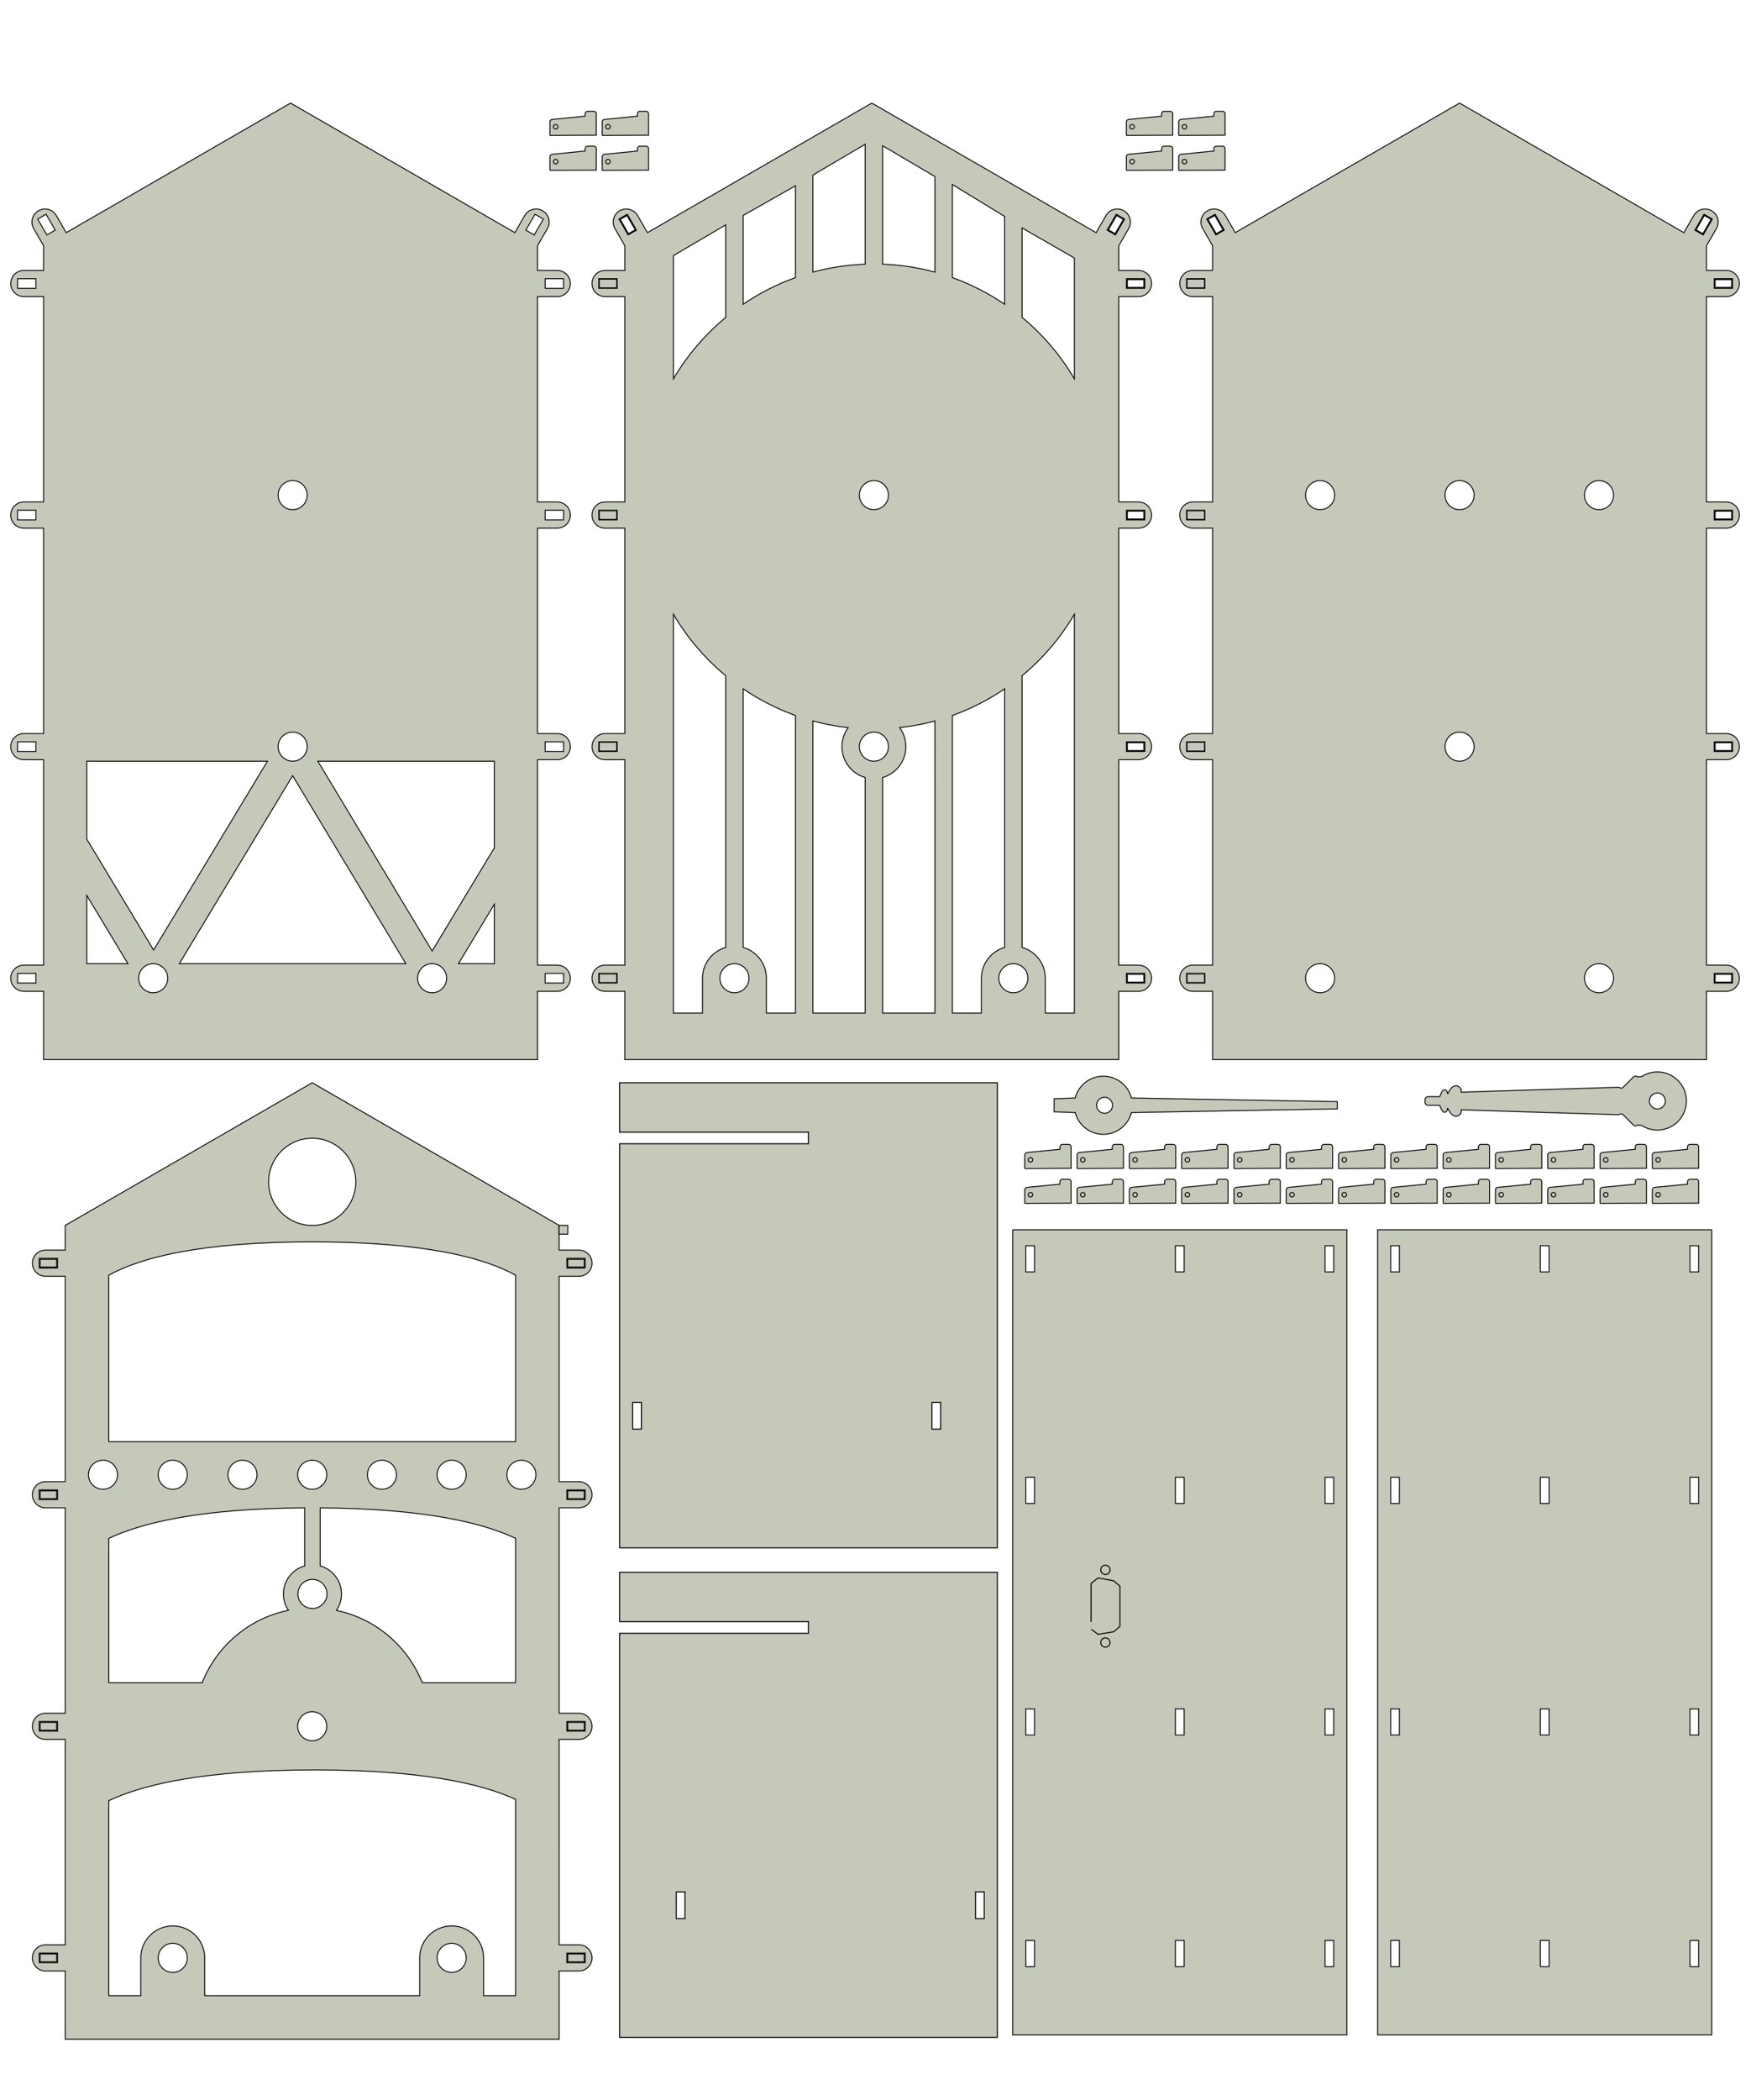 <?xml version="1.0" encoding="utf-8"?>
<!-- Generator: Adobe Illustrator 15.1.0, SVG Export Plug-In . SVG Version: 6.00 Build 0)  -->
<!DOCTYPE svg PUBLIC "-//W3C//DTD SVG 1.1//EN" "http://www.w3.org/Graphics/SVG/1.1/DTD/svg11.dtd">
<svg version="1.1" id="Layer_1" xmlns="http://www.w3.org/2000/svg" xmlns:xlink="http://www.w3.org/1999/xlink" x="0px" y="0px"
	 width="1708.317px" height="2048px" viewBox="-1105.755 -693.248 1708.317 2048"
	 enable-background="new -1105.755 -693.248 1708.317 2048" xml:space="preserve">
<g display="none">
	<polyline display="inline" fill="none" points="3666.403,2050.386 3663.301,2049.356 3660.202,2047.284 3656.049,2045.206 
		3652.948,2044.187 3652.948,2042.104 3652.948,2040.03 3656.049,2037.979 3659.149,2035.878 3662.274,2033.825 3665.381,2032.774 
		3668.479,2029.673 3668.479,2026.548 3665.381,2024.493 3661.227,2023.446 3658.122,2022.419 3654.997,2020.341 3650.87,2019.319 
		3650.87,2017.216 3650.87,2015.165 3653.969,2013.087 3657.075,2011.013 3659.149,2008.937 3662.274,2006.86 3665.381,2003.759 
		3664.327,2000.653 3661.227,1999.632 3657.075,1998.581 3653.969,1997.528 3649.817,1996.501 3646.715,1995.479 3645.688,1993.376 
		3645.688,1991.327 3647.743,1989.249 3650.87,1986.146 3652.948,1984.069 3656.049,1980.968 3658.122,1978.868 3657.075,1974.741 	
		"/>
	<polyline display="inline" fill="none" points="3657.075,1974.741 3653.969,1973.688 3649.817,1973.688 3645.688,1972.663 
		3642.563,1972.663 3639.461,1972.663 3638.411,1970.589 3637.383,1968.511 3639.461,1965.409 3641.538,1963.335 3644.641,1960.229 
		3646.715,1957.128 3648.795,1954.003 3646.715,1950.901 3643.616,1949.849 3639.461,1949.849 3636.362,1949.849 3632.208,1949.849 
		3629.106,1949.849 3628.057,1947.798 3627.03,1946.774 3629.106,1943.646 3630.129,1940.521 3632.208,1937.442 3634.284,1934.317 
		3636.362,1931.212 3634.284,1927.063 3630.129,1928.11 3627.03,1928.11 3622.877,1928.11 3619.776,1929.138 3615.624,1929.138 
		3614.571,1927.063 3613.545,1926.011 3614.571,1922.937 3616.649,1919.806 3617.698,1915.651 3619.776,1912.552 3620.803,1909.45 
		3618.723,1906.325 3614.571,1906.325 3611.471,1907.372 3607.317,1908.423 3604.217,1909.45 3601.112,1910.476 3599.038,1908.423 
		3597.987,1907.372 3599.038,1903.22 3600.063,1900.118 3601.112,1896.991 3602.139,1892.864 3603.19,1889.765 3600.063,1886.638 
		3596.963,1887.659 3593.858,1888.712 3589.706,1890.786 3586.604,1891.813 3583.479,1892.864 3581.399,1891.813 3579.325,1889.765 
		3580.377,1886.638 3581.399,1883.532 3582.452,1879.38 3582.452,1876.278 3583.479,1872.126 3580.377,1870.077 3577.272,1871.099 
		3573.12,1873.153 3569.995,1874.206 3566.893,1876.278 3563.792,1878.354 3561.713,1876.278 3560.688,1875.253 3560.688,1872.126 
		3560.688,1867.974 3561.713,1864.872 3561.713,1860.745 3561.713,1857.618 3558.614,1855.567 3555.487,1857.618 3552.385,1858.642 
		3549.282,1860.745 3546.155,1862.794 3543.055,1864.872 3540.975,1863.847 3538.901,1862.794 3538.901,1859.692 3538.901,1856.593 
		3538.901,1852.438 3538.901,1848.286 3537.875,1845.187 3534.772,1843.104 3531.647,1845.187 3528.542,1848.286 3526.467,1850.364 
		3523.368,1852.438 3520.237,1855.567 3518.188,1854.513 3516.114,1853.466 3516.114,1850.364 3516.114,1846.237 3515.061,1843.104 
		3514.034,1838.954 3514.034,1835.854 3509.881,1834.802 3506.782,1836.907 3504.704,1840.007 3501.602,1842.085 3499.528,1845.187 
		3497.45,1848.286 3495.375,1847.261 3493.297,1847.261 3492.27,1843.104 3491.223,1840.007 3490.196,1835.854 3489.143,1832.753 
		3488.118,1829.628 3483.965,1828.601 3481.891,1831.729 3479.813,1833.78 3477.739,1836.907 	"/>
	<polyline display="inline" fill="none" points="3477.739,1836.907 3475.688,1840.007 3473.61,1843.104 3471.536,1843.104 
		3468.405,1843.104 3467.383,1838.954 3466.356,1835.854 3465.305,1832.753 3463.229,1829.628 3462.204,1825.499 3458.051,1825.499 
		3455.971,1828.601 3453.897,1831.729 3451.819,1834.802 3450.797,1837.933 3448.719,1841.062 3446.645,1841.062 3444.565,1841.062 
		3442.491,1837.933 3441.465,1834.802 3439.387,1831.729 3437.313,1828.601 3435.233,1825.499 3431.112,1825.499 3430.059,1829.628 
		3427.981,1832.753 3426.958,1835.854 3425.932,1838.954 3424.879,1843.104 3421.78,1843.104 3419.7,1843.104 3417.625,1840.007 
		3415.547,1836.907 3413.473,1833.78 3411.42,1831.729 3409.321,1828.601 3405.168,1829.628 3404.141,1832.753 3403.114,1835.854 
		3402.092,1840.007 3401.04,1843.104 3399.989,1847.261 3397.938,1847.261 3395.836,1848.286 3393.788,1845.187 3391.708,1842.085 
		3388.608,1840.007 3386.534,1836.907 3383.428,1834.802 3379.274,1835.854 3379.274,1838.954 3378.252,1843.104 3377.202,1846.237 
		3377.202,1850.364 3377.202,1853.466 3375.124,1854.513 3373.049,1855.567 3369.948,1852.438 3366.817,1850.364 3364.768,1848.286 
		3361.643,1845.187 3358.538,1843.104 3355.436,1845.187 3354.383,1848.286 3354.383,1852.438 3354.383,1856.593 3354.383,1859.692 
		3354.383,1862.794 3352.309,1863.847 3350.26,1864.872 3347.129,1862.794 3344.03,1860.745 3340.928,1858.642 3337.803,1857.618 
		3334.698,1855.567 3331.598,1857.618 3331.598,1860.745 3331.598,1864.872 3332.624,1867.974 3332.624,1872.126 3332.624,1875.253 
		3331.598,1876.278 3329.497,1878.354 3326.418,1876.278 3323.292,1874.206 3320.165,1873.153 3316.038,1871.099 3312.936,1870.077 
		3309.807,1872.126 3310.834,1876.278 3310.834,1879.38 3311.885,1883.532 3312.936,1886.638 3313.959,1889.765 3311.885,1891.813 
		3309.807,1892.864 3306.706,1891.813 3303.604,1890.786 3299.452,1888.712 3296.327,1887.659 3293.225,1886.638 3290.12,1889.765 
		3291.145,1892.864 3292.198,1896.991 3293.225,1900.118 3294.272,1903.22 3295.299,1907.372 3294.272,1908.423 3292.198,1910.476 
		3289.098,1909.45 3285.967,1908.423 3281.813,1907.372 3278.713,1906.325 3274.586,1906.325 3272.487,1909.45 3273.536,1912.552 
		3275.614,1915.651 3276.639,1919.806 3278.713,1922.937 3279.766,1926.011 3278.713,1928.11 	"/>
	<polyline display="inline" fill="none" points="3278.713,1928.11 3277.663,1929.138 3273.536,1929.138 3270.434,1928.11 
		3266.282,1928.11 3263.155,1928.11 3259.028,1927.063 3256.954,1931.212 3259.028,1934.317 3261.104,1937.442 3263.155,1940.521 
		3264.208,1943.646 3266.282,1946.774 3265.258,1948.823 3264.208,1949.849 3261.104,1949.849 3256.954,1949.849 3253.823,1949.849 
		3249.696,1949.849 3246.594,1950.901 3244.495,1954.003 3246.594,1957.128 3248.647,1960.229 3251.772,1963.335 3253.823,1965.409 
		3255.926,1968.511 3254.874,1970.589 3253.823,1972.663 3250.723,1972.663 3247.622,1972.663 3243.469,1973.688 3239.315,1973.688 
		3236.215,1974.741 3235.163,1978.868 3237.262,1980.968 3240.368,1984.069 3242.44,1986.146 3245.543,1989.249 3247.622,1991.327 
		3247.622,1993.376 3246.594,1995.479 3243.469,1996.501 3239.315,1997.528 3236.215,1998.581 3232.086,1999.632 3228.956,2000.653 
		3227.934,2003.759 3231.036,2006.86 3234.135,2008.937 3236.215,2011.013 3239.315,2013.087 3242.44,2015.165 3242.44,2017.216 
		3242.44,2019.319 3238.29,2020.341 3235.163,2022.419 3232.086,2023.446 3227.934,2024.493 3224.803,2026.548 3224.803,2029.673 
		3227.934,2032.774 3231.036,2033.825 3234.135,2035.878 3237.262,2037.979 3240.368,2040.03 3240.368,2042.104 3240.368,2044.187 
		3237.262,2045.206 3233.108,2047.284 3229.983,2049.356 3226.881,2050.386 3223.782,2052.487 3223.782,2056.612 3226.881,2058.69 
		3231.036,2059.718 3234.135,2061.792 3237.262,2062.845 3240.368,2063.872 3240.368,2065.944 3241.415,2069.046 3238.29,2070.073 
		3235.163,2072.177 3232.086,2074.228 3228.956,2076.304 3225.831,2079.405 3226.881,2082.532 3229.983,2084.579 3233.108,2085.632 
		3237.262,2086.687 3240.368,2087.71 3243.469,2088.729 3244.495,2090.837 3244.495,2092.886 3242.44,2094.964 3239.315,2097.038 
		3236.215,2100.146 3234.135,2102.218 3231.036,2105.343 3232.086,2108.423 3236.215,2109.472 3239.315,2110.521 3243.469,2110.521 
		3246.594,2111.55 3249.696,2111.55 3250.723,2114.649 3251.772,2116.729 3248.647,2118.804 3246.594,2120.882 3244.495,2123.981 
		3241.415,2127.083 3239.315,2130.21 3240.368,2133.312 3244.495,2134.362 3248.647,2134.362 3251.772,2134.362 3255.926,2134.362 
		3259.028,2134.362 3260.053,2136.415 3261.104,2138.489 3259.028,2141.591 3256.954,2144.72 	"/>
	<polyline display="inline" fill="none" points="3256.954,2144.72 3254.874,2147.821 3252.801,2150.923 3250.723,2154.048 
		3252.801,2157.153 3255.926,2157.153 3260.053,2157.153 3263.155,2157.153 3267.307,2157.153 3270.434,2156.104 3271.461,2158.2 
		3273.536,2160.255 3271.461,2163.38 3269.381,2166.479 3267.307,2169.583 3266.282,2172.714 3264.208,2176.841 3266.282,2178.915 
		3270.434,2178.915 3274.586,2178.915 3277.663,2177.888 3280.792,2176.841 3284.944,2176.841 3285.967,2177.888 3288.045,2179.94 
		3285.967,2183.065 3284.944,2186.169 3282.866,2190.296 3281.813,2193.425 3280.792,2196.552 3283.918,2199.628 3286.993,2198.603 
		3291.145,2197.579 3294.272,2196.552 3297.377,2195.499 3301.532,2194.448 3302.553,2196.552 3304.631,2197.579 3303.604,2200.679 
		3302.553,2204.833 3301.532,2207.935 3300.479,2212.085 3299.452,2215.188 3302.553,2218.288 3305.655,2216.237 3309.807,2215.188 
		3312.936,2214.136 3316.038,2212.085 3319.139,2211.062 3321.217,2212.085 3323.292,2213.112 3322.264,2217.265 3321.217,2220.366 
		3321.217,2224.521 3321.217,2227.62 3320.165,2231.771 3323.292,2233.853 3327.444,2231.771 3330.545,2230.745 3333.649,2228.646 
		3336.774,2226.593 3339.875,2224.521 3341.956,2225.571 3344.03,2226.593 3342.977,2230.745 3342.977,2233.853 3342.977,2237.976 
		3342.977,2241.104 3342.977,2245.259 3346.108,2247.306 3350.26,2245.259 3352.309,2243.153 3355.436,2241.104 3358.538,2237.976 
		3361.643,2235.925 3363.717,2236.952 3365.795,2237.976 3365.795,2241.104 3365.795,2245.259 3365.795,2248.356 3366.817,2252.485 
		3366.817,2255.61 3370.969,2257.688 3374.1,2254.585 3376.149,2252.485 3379.274,2250.431 3381.329,2247.306 3384.456,2245.259 
		3386.534,2245.259 3388.608,2246.28 3388.608,2249.409 3389.633,2253.538 3390.657,2256.638 3391.708,2260.79 3392.76,2263.917 
		3395.836,2264.944 3398.961,2261.815 3401.04,2259.765 3403.114,2256.638 3406.219,2253.538 3408.293,2250.431 3410.372,2251.458 
		3412.446,2251.458 3413.473,2254.585 3414.5,2258.712 3415.547,2261.815 3416.6,2265.97 3418.653,2269.097 3421.78,2269.097 
		3424.879,2265.97 3426.958,2262.864 3429.032,2259.765 3430.059,2256.638 3432.133,2253.538 3434.211,2254.585 3436.286,2254.585 
		3438.366,2257.688 3439.387,2260.79 3441.465,2263.917 3442.491,2266.993 3444.565,2271.146 	"/>
	<polyline display="inline" fill="none" points="3444.565,2271.146 3448.719,2271.146 3450.797,2266.993 3451.819,2263.917 
		3453.897,2260.79 3454.95,2257.688 3457.022,2254.585 3459.102,2254.585 3461.151,2253.538 3463.229,2256.638 3464.278,2259.765 
		3466.356,2262.864 3468.405,2265.97 3471.536,2269.097 3474.637,2269.097 3476.711,2265.97 3477.739,2261.815 3478.79,2258.712 
		3479.813,2254.585 3480.864,2251.458 3482.942,2251.458 3484.993,2250.431 3487.071,2253.538 3490.196,2256.638 3492.27,2259.765 
		3494.323,2261.815 3497.45,2264.944 3500.549,2263.917 3501.602,2260.79 3502.627,2256.638 3503.655,2253.538 3504.704,2249.409 
		3504.704,2246.28 3506.782,2245.259 3508.854,2245.259 3511.961,2247.306 3514.034,2250.431 3517.135,2252.485 3519.213,2254.585 
		3522.315,2257.688 3526.467,2255.61 3526.467,2252.485 3527.495,2248.356 3527.495,2245.259 3527.495,2241.104 3527.495,2237.976 
		3529.569,2236.952 3531.647,2235.925 3534.772,2237.976 3537.875,2241.104 3540.975,2243.153 3543.055,2245.259 3547.206,2247.306 
		3550.307,2245.259 3550.307,2241.104 3550.307,2237.976 3550.307,2233.853 3550.307,2230.745 3549.282,2226.593 3551.358,2225.571 
		3553.407,2224.521 3556.54,2226.593 3559.639,2228.646 3562.741,2230.745 3565.866,2231.771 3569.995,2233.853 3573.12,2231.771 
		3572.073,2227.62 3572.073,2224.521 3572.073,2220.366 3571.045,2217.265 3569.995,2213.112 3572.073,2212.085 3574.145,2211.062 
		3577.272,2212.085 3580.377,2214.136 3583.479,2215.188 3587.631,2216.237 3590.731,2218.288 3593.858,2215.188 3592.811,2212.085 
		3591.784,2207.935 3590.731,2204.833 3589.706,2200.679 3588.659,2197.579 3590.731,2196.552 3591.784,2194.448 3595.913,2195.499 
		3599.038,2196.552 3602.139,2197.579 3606.292,2198.603 3609.393,2199.628 3612.497,2196.552 3611.471,2193.425 3610.444,2190.296 
		3608.37,2186.169 3607.317,2183.065 3605.239,2179.94 3607.317,2177.888 3608.37,2176.841 3612.497,2176.841 3615.624,2177.888 
		3618.723,2178.915 3622.877,2178.915 3627.03,2178.915 3629.106,2176.841 3627.03,2172.714 3625.977,2169.583 3623.903,2166.479 
		3621.825,2163.38 3619.776,2160.255 3621.825,2158.2 3622.877,2156.104 3625.977,2157.153 3630.129,2157.153 3633.237,2157.153 
		3637.383,2157.153 3640.489,2157.153 3642.563,2154.048 3640.489,2150.923 3638.411,2147.821 	"/>
	<polyline display="inline" fill="none" points="3638.411,2147.821 3636.362,2144.72 3634.284,2141.591 3632.208,2138.489 
		3633.237,2136.415 3634.284,2134.362 3637.383,2134.362 3641.538,2134.362 3644.641,2134.362 3648.795,2134.362 3652.948,2133.312 
		3653.969,2130.21 3651.895,2127.083 3648.795,2123.981 3646.715,2120.882 3644.641,2118.804 3641.538,2116.729 3642.563,2113.624 
		3643.616,2111.55 3646.715,2111.55 3649.817,2110.521 3653.969,2110.521 3657.075,2109.472 3661.227,2108.423 3662.274,2105.343 
		3659.149,2102.218 3657.075,2100.146 3653.969,2097.038 3650.87,2094.964 3648.795,2092.886 3648.795,2090.837 3649.817,2088.729 
		3652.948,2087.71 3656.049,2086.687 3660.202,2085.632 3663.301,2084.579 3666.403,2082.532 3667.456,2079.405 3664.327,2076.304 
		3661.227,2074.228 3658.122,2072.177 3654.997,2070.073 3651.895,2069.046 3652.948,2065.944 3652.948,2063.872 3656.049,2062.845 
		3659.149,2061.792 3662.274,2059.718 3666.403,2058.69 3669.534,2056.612 3669.534,2052.487 3666.403,2050.386 	"/>
	<polygon display="inline" fill="none" points="3460.125,2052.487 3458.051,2056.612 3454.95,2059.718 3450.797,2061.792 
		3446.645,2061.792 3442.491,2061.792 3438.366,2059.718 3435.233,2056.612 3433.159,2052.487 3432.133,2048.333 3433.159,2043.159 
		3435.233,2040.03 3438.366,2036.927 3442.491,2034.854 3446.645,2033.825 3450.797,2034.854 3454.95,2036.927 3458.051,2040.03 
		3460.125,2044.187 3461.151,2048.333 	"/>
	<polyline display="inline" fill="none" points="3573.12,2379.987 3569.995,2378.964 3566.893,2376.862 3562.741,2375.835 
		3559.639,2374.813 3559.639,2371.685 3559.639,2369.634 3562.741,2368.581 3564.813,2366.507 3567.944,2364.429 3571.045,2361.327 
		3574.145,2359.249 3573.12,2355.126 3568.967,2354.073 3565.866,2353.021 3562.741,2351.995 3558.614,2351.995 3555.487,2350.972 
		3554.459,2348.896 3553.407,2346.819 3556.54,2344.741 3558.614,2341.644 3561.713,2339.563 3563.792,2336.462 3565.866,2333.335 
		3564.813,2330.235 3560.688,2329.185 3556.54,2329.185 3553.407,2329.185 3549.282,2329.185 3546.155,2329.185 3545.127,2327.13 
		3544.104,2325.056 3546.155,2322.979 3547.206,2319.853 3549.282,2316.772 3551.358,2312.622 3552.385,2309.497 3550.307,2306.396 
		3546.155,2306.396 3543.055,2307.44 3538.901,2308.47 3535.801,2308.47 3532.696,2310.548 3530.622,2308.47 3529.569,2306.396 
		3530.622,2303.29 3531.647,2300.163 3532.696,2296.011 3533.721,2292.938 	"/>
	<polyline display="inline" fill="none" points="3533.721,2292.938 3534.772,2288.782 3531.647,2286.704 3528.542,2287.757 
		3524.389,2288.782 3521.288,2290.831 3518.188,2291.884 3515.061,2293.962 3512.983,2291.884 3510.909,2290.831 3511.961,2287.757 
		3512.983,2283.604 3512.983,2280.479 3512.983,2276.325 3512.983,2273.226 3509.881,2271.146 3506.782,2273.226 3503.655,2275.298 
		3500.549,2277.378 3497.45,2279.452 3495.375,2281.503 3492.27,2280.479 3490.196,2279.452 3490.196,2276.325 3490.196,2272.198 
		3490.196,2269.097 3489.143,2264.944 3488.118,2261.815 3484.993,2260.79 3481.891,2262.864 3479.813,2264.944 3476.711,2268.044 
		3474.637,2271.146 3472.559,2273.226 3470.483,2273.226 3467.383,2272.198 3467.383,2269.097 3466.356,2265.97 3465.305,2262.864 
		3463.229,2258.712 3462.204,2255.61 3458.051,2254.585 3455.971,2257.688 3453.897,2260.79 3451.819,2263.917 3450.797,2268.044 
		3448.719,2271.146 3446.645,2271.146 3444.565,2271.146 3442.491,2268.044 3441.465,2263.917 3439.387,2260.79 3437.313,2257.688 
		3435.233,2254.585 3431.112,2255.61 3430.059,2258.712 3427.981,2262.864 3426.958,2265.97 3425.932,2269.097 3425.932,2272.198 
		3422.805,2273.226 3420.752,2273.226 3418.653,2271.146 3416.6,2268.044 3413.473,2264.944 3411.42,2262.864 3408.293,2260.79 
		3405.168,2261.815 3404.141,2264.944 3403.114,2269.097 3403.114,2272.198 3403.114,2276.325 3403.114,2279.452 3399.989,2280.479 
		3397.938,2281.503 3395.836,2279.452 3392.76,2277.378 3389.633,2275.298 3386.534,2273.226 3383.428,2271.146 3380.303,2273.226 
		3380.303,2276.325 3380.303,2280.479 3380.303,2283.604 3381.329,2287.757 3382.381,2290.831 3380.303,2292.938 3378.252,2293.962 
		3375.124,2291.884 3371.997,2290.831 3368.92,2288.782 3364.768,2287.757 3361.643,2286.704 3358.538,2288.782 3359.588,2292.938 
		3360.616,2296.011 3361.643,2300.163 3362.665,2303.29 3363.717,2306.396 3362.665,2308.47 3360.616,2310.548 3357.489,2308.47 
		3354.383,2308.47 3350.26,2307.44 3347.129,2306.396 3342.977,2306.396 3340.928,2309.497 3341.956,2312.622 3344.03,2316.772 
		3346.108,2319.853 3347.129,2322.979 3349.209,2325.056 3348.157,2327.13 3347.129,2329.185 3344.03,2329.185 3339.875,2329.185 
		3336.774,2329.185 3332.624,2329.185 3328.471,2330.235 3327.444,2333.335 3329.497,2336.462 	"/>
	<polyline display="inline" fill="none" points="3329.497,2336.462 3331.598,2339.563 3334.698,2341.644 3336.774,2344.741 
		3339.875,2346.819 3338.825,2348.896 3337.803,2350.972 3334.698,2351.995 3330.545,2351.995 3327.444,2353.021 3324.317,2354.073 
		3320.165,2355.126 3319.139,2359.249 3322.264,2361.327 3325.37,2364.429 3328.471,2366.507 3330.545,2368.581 3333.649,2369.634 
		3333.649,2372.708 3333.649,2374.813 3330.545,2375.835 3326.418,2376.862 3323.292,2378.964 3320.165,2379.987 3317.09,2382.04 
		3317.09,2386.19 3320.165,2388.269 3323.292,2389.319 3326.418,2391.368 3330.545,2392.421 3333.649,2393.472 3333.649,2395.521 
		3333.649,2398.649 3330.545,2399.673 3328.471,2401.753 3325.37,2403.827 3322.264,2406.935 3319.139,2409.005 3320.165,2413.157 
		3324.317,2414.187 3327.444,2415.212 3330.545,2416.259 3334.698,2416.259 3337.803,2416.259 3338.825,2419.364 3339.875,2421.438 
		3336.774,2423.519 3334.698,2426.618 3331.598,2428.69 3329.497,2431.823 3327.444,2434.896 3328.471,2438.022 3332.624,2439.05 
		3336.774,2439.05 3339.875,2439.05 3344.03,2439.05 3347.129,2439.05 3348.157,2441.126 3349.209,2443.204 3347.129,2445.274 
		3346.108,2448.378 3344.03,2451.509 3341.956,2455.636 3340.928,2458.737 3342.977,2461.864 3347.129,2461.864 3350.26,2460.837 
		3354.383,2459.79 3357.489,2458.737 3360.616,2457.71 3362.665,2459.79 3363.717,2461.864 3362.665,2464.964 3361.643,2468.063 
		3360.616,2472.218 3359.588,2475.351 3358.538,2479.478 3361.643,2481.55 3364.768,2480.522 3368.92,2479.478 3371.997,2477.396 
		3375.124,2476.37 3378.252,2474.298 3380.303,2476.37 3382.381,2477.396 3381.329,2480.522 3380.303,2484.677 3380.303,2487.755 
		3380.303,2491.909 3380.303,2495.034 3383.428,2497.083 3386.534,2495.034 3389.633,2492.931 3392.76,2490.882 3395.836,2488.804 
		3397.938,2486.729 3401.04,2487.755 3403.114,2488.804 3403.114,2491.909 3403.114,2496.063 3403.114,2499.188 3404.141,2503.313 
		3405.168,2506.417 3408.293,2507.468 3411.42,2505.39 3413.473,2502.263 3416.6,2500.214 3418.653,2497.083 3420.752,2493.981 
		3422.805,2495.034 3425.932,2495.034 3425.932,2499.188 3426.958,2502.263 3427.981,2505.39 3430.059,2509.542 3431.112,2512.646 
		3435.233,2512.646 3437.313,2510.569 3439.387,2507.468 3441.465,2503.313 3442.491,2500.214 	"/>
	<polyline display="inline" fill="none" points="3442.491,2500.214 3444.565,2497.083 3446.645,2497.083 3448.719,2497.083 
		3450.797,2500.214 3451.819,2503.313 3453.897,2507.468 3455.971,2510.569 3458.051,2512.646 3462.204,2512.646 3463.229,2509.542 
		3465.305,2505.39 3466.356,2502.263 3467.383,2499.188 3467.383,2495.034 3470.483,2495.034 3472.559,2493.981 3474.637,2497.083 
		3476.711,2500.214 3479.813,2502.263 3481.891,2505.39 3484.993,2507.468 3488.118,2506.417 3489.143,2503.313 3490.196,2499.188 
		3490.196,2496.063 3490.196,2491.909 3490.196,2488.804 3493.297,2487.755 3495.375,2486.729 3497.45,2488.804 3500.549,2490.882 
		3503.655,2492.931 3506.782,2495.034 3509.881,2497.083 3512.983,2495.034 3512.983,2491.909 3512.983,2487.755 3512.983,2484.677 
		3511.961,2480.522 3510.909,2477.396 3512.983,2475.351 3515.061,2474.298 3518.188,2476.37 3521.288,2477.396 3524.389,2479.478 
		3528.542,2480.522 3531.647,2481.55 3534.772,2479.478 3533.721,2475.351 3532.696,2472.218 3531.647,2468.063 3530.622,2464.964 
		3529.569,2461.864 3530.622,2459.79 3532.696,2457.71 3535.801,2458.737 3538.901,2459.79 3543.055,2460.837 3546.155,2461.864 
		3550.307,2461.864 3552.385,2458.737 3551.358,2455.636 3549.282,2451.509 3547.206,2448.378 3546.155,2445.274 3544.104,2443.204 
		3545.127,2441.126 3546.155,2439.05 3549.282,2439.05 3553.407,2439.05 3556.54,2439.05 3560.688,2439.05 3564.813,2438.022 
		3565.866,2434.896 3563.792,2431.823 3561.713,2428.69 3558.614,2426.618 3556.54,2423.519 3553.407,2421.438 3554.459,2419.364 
		3555.487,2416.259 3558.614,2416.259 3562.741,2416.259 3565.866,2415.212 3568.967,2414.187 3573.12,2413.157 3574.145,2409.005 
		3571.045,2406.935 3567.944,2403.827 3564.813,2401.753 3562.741,2399.673 3559.639,2398.649 3559.639,2395.521 3559.639,2393.472 
		3562.741,2392.421 3566.893,2391.368 3569.995,2389.319 3573.12,2388.269 3576.225,2386.19 3576.225,2382.04 3573.12,2379.987 	"/>
	<polyline display="inline" fill="none" points="3460.125,2388.269 3458.051,2392.421 3454.95,2395.521 3450.797,2397.601 
		3446.645,2398.649 3442.491,2397.601 3438.366,2395.521 3435.233,2392.421 3433.159,2388.269 3432.133,2384.14 3433.159,2379.987 
		3435.233,2375.835 3438.366,2372.708 3442.491,2370.659 3446.645,2369.634 3450.797,2370.659 3454.95,2372.708 3458.051,2375.835 
		3460.125,2379.987 3461.151,2384.14 	"/>
	<line display="inline" fill="none" x1="3461.151" y1="2384.14" x2="3460.125" y2="2388.269"/>
</g>
<polyline display="none" fill="none" points="-2785.688,2392.451 -2755.468,2392.451 -2732.498,2392.451 -2702.268,2392.451 "/>
<path fill="#C4C9BA" stroke="#000000" stroke-width="0.9" d="M238.29,506.041h325.984v785.18H238.29V506.041z M251.046,534.369
	v12.756h8.504v-25.512h-8.504V534.369 M251.046,760.195v12.756h8.504v-25.512h-8.504V760.195 M251.046,986.023v12.756h8.504v-25.512
	h-8.504V986.023 M251.046,1211.85v12.756h8.504v-25.512h-8.504V1211.85 M551.519,1211.85v-12.756h-8.504v25.512h8.504V1211.85
	 M551.519,986.023v-12.757h-8.504v25.513h8.504V986.023 M551.519,760.195v-12.756h-8.504v25.512h8.504V760.195 M551.519,534.369
	v-12.756h-8.504v25.512h8.504V534.369 M397.03,534.369v12.756h8.504v-25.512h-8.504V534.369 M397.03,760.195v12.756h8.504v-25.512
	h-8.504V760.195 M397.03,986.023v12.756h8.504v-25.512h-8.504V986.023 M397.03,1211.85v12.756h8.504v-25.512h-8.504V1211.85"/>
<path fill="#C4C9BA" stroke="#000000" stroke-width="0.9" d="M-105.985,446.35v-13.604c0.193-1.037,1.004-1.849,2.041-2.041
	l32.314-3.146v-2.723c0.193-1.035,1.004-1.848,2.041-2.041h6.803c1.037,0.193,1.848,1.006,2.041,2.041v21.26L-105.985,446.35"/>
<circle fill="#C4C9BA" stroke="#000000" stroke-width="0.9" cx="-100.374" cy="437.846" r="2.211"/>
<path fill="#C4C9BA" stroke="#000000" stroke-width="0.9" d="M-54.961,446.35v-13.604c0.193-1.037,1.004-1.849,2.041-2.041
	l32.314-3.146v-2.723c0.191-1.035,1.004-1.848,2.041-2.041h6.803c1.037,0.193,1.848,1.006,2.041,2.041v21.26L-54.961,446.35"/>
<circle fill="#C4C9BA" stroke="#000000" stroke-width="0.9" cx="-49.348" cy="437.846" r="2.211"/>
<path fill="#C4C9BA" stroke="#000000" stroke-width="0.9" d="M-3.938,446.35v-13.604c0.193-1.037,1.004-1.849,2.041-2.041
	l32.314-3.146v-2.723c0.193-1.035,1.004-1.848,2.041-2.041h6.803c1.037,0.193,1.848,1.006,2.041,2.041v21.26L-3.938,446.35"/>
<circle fill="#C4C9BA" stroke="#000000" stroke-width="0.9" cx="1.675" cy="437.846" r="2.211"/>
<path fill="#C4C9BA" stroke="#000000" stroke-width="0.9" d="M47.085,446.35v-13.604c0.193-1.037,1.004-1.849,2.041-2.041
	l32.314-3.146v-2.723c0.191-1.035,1.004-1.848,2.041-2.041h6.803c1.037,0.193,1.85,1.006,2.041,2.041v21.26L47.085,446.35"/>
<circle fill="#C4C9BA" stroke="#000000" stroke-width="0.9" cx="52.699" cy="437.846" r="2.211"/>
<path fill="#C4C9BA" stroke="#000000" stroke-width="0.9" d="M98.109,446.35v-13.604c0.193-1.037,1.004-1.849,2.041-2.041
	l32.314-3.146v-2.723c0.193-1.035,1.006-1.848,2.041-2.041h6.805c1.035,0.193,1.848,1.006,2.041,2.041v21.26L98.109,446.35"/>
<circle fill="#C4C9BA" stroke="#000000" stroke-width="0.9" cx="103.722" cy="437.846" r="2.211"/>
<path fill="#C4C9BA" stroke="#000000" stroke-width="0.9" d="M149.132,446.35v-13.604c0.193-1.037,1.004-1.849,2.041-2.041
	l32.316-3.146v-2.723c0.191-1.035,1.004-1.848,2.039-2.041h6.805c1.035,0.193,1.848,1.006,2.041,2.041v21.26L149.132,446.35"/>
<circle fill="#C4C9BA" stroke="#000000" stroke-width="0.9" cx="154.746" cy="437.846" r="2.211"/>
<path fill="#C4C9BA" stroke="#000000" stroke-width="0.9" d="M200.156,446.35v-13.604c0.193-1.037,1.006-1.849,2.041-2.041
	l32.314-3.146v-2.723c0.191-1.035,1.006-1.848,2.041-2.041h6.805c1.037,0.193,1.848,1.006,2.041,2.041v21.26L200.156,446.35"/>
<circle fill="#C4C9BA" stroke="#000000" stroke-width="0.9" cx="205.769" cy="437.846" r="2.211"/>
<path fill="#C4C9BA" stroke="#000000" stroke-width="0.9" d="M251.179,446.35v-13.604c0.193-1.037,1.006-1.849,2.041-2.041
	l32.316-3.146v-2.723c0.193-1.035,1.004-1.848,2.041-2.041h6.803c1.037,0.193,1.848,1.006,2.041,2.041v21.26L251.179,446.35"/>
<circle fill="#C4C9BA" stroke="#000000" stroke-width="0.9" cx="256.792" cy="437.846" r="2.211"/>
<path fill="#C4C9BA" stroke="#000000" stroke-width="0.9" d="M302.205,446.35v-13.604c0.191-1.037,1.004-1.849,2.039-2.041
	l32.316-3.146v-2.723c0.191-1.035,1.004-1.848,2.041-2.041h6.803c1.037,0.193,1.848,1.006,2.041,2.041v21.26L302.205,446.35"/>
<circle fill="#C4C9BA" stroke="#000000" stroke-width="0.9" cx="307.816" cy="437.846" r="2.211"/>
<path fill="#C4C9BA" stroke="#000000" stroke-width="0.9" d="M353.228,446.35v-13.604c0.193-1.037,1.004-1.849,2.041-2.041
	l32.314-3.146v-2.723c0.193-1.035,1.004-1.848,2.041-2.041h6.803c1.037,0.193,1.848,1.006,2.041,2.041v21.26L353.228,446.35"/>
<circle fill="#C4C9BA" stroke="#000000" stroke-width="0.9" cx="358.839" cy="437.846" r="2.211"/>
<path fill="#C4C9BA" stroke="#000000" stroke-width="0.9" d="M404.251,446.35v-13.604c0.193-1.037,1.004-1.849,2.041-2.041
	l32.314-3.146v-2.723c0.191-1.035,1.004-1.848,2.041-2.041h6.803c1.037,0.193,1.848,1.006,2.041,2.041v21.26L404.251,446.35"/>
<circle fill="#C4C9BA" stroke="#000000" stroke-width="0.9" cx="409.863" cy="437.846" r="2.211"/>
<path fill="#C4C9BA" stroke="#000000" stroke-width="0.9" d="M455.275,446.35v-13.604c0.193-1.037,1.004-1.849,2.041-2.041
	l32.314-3.146v-2.723c0.193-1.035,1.004-1.848,2.041-2.041h6.803c1.037,0.193,1.848,1.006,2.041,2.041v21.26L455.275,446.35"/>
<circle fill="#C4C9BA" stroke="#000000" stroke-width="0.9" cx="460.886" cy="437.846" r="2.211"/>
<path fill="#C4C9BA" stroke="#000000" stroke-width="0.9" d="M506.298,446.35v-13.604c0.193-1.037,1.004-1.849,2.041-2.041
	l32.314-3.146v-2.723c0.191-1.035,1.004-1.848,2.041-2.041h6.803c1.037,0.193,1.848,1.006,2.041,2.041v21.26L506.298,446.35"/>
<circle fill="#C4C9BA" stroke="#000000" stroke-width="0.9" cx="511.912" cy="437.846" r="2.211"/>
<path fill="#C4C9BA" stroke="#000000" stroke-width="0.9" d="M-569.237-561.141v-13.604c0.191-1.037,1.004-1.849,2.041-2.041
	l32.313-3.146v-2.723c0.193-1.035,1.004-1.848,2.041-2.041h6.805c1.035,0.193,1.848,1.006,2.041,2.041v21.26L-569.237-561.141"/>
<circle fill="#C4C9BA" stroke="#000000" stroke-width="0.9" cx="-563.624" cy="-569.645" r="2.211"/>
<path fill="#C4C9BA" stroke="#000000" stroke-width="0.9" d="M-518.213-561.141v-13.604c0.193-1.037,1.004-1.849,2.041-2.041
	l32.314-3.146v-2.723c0.193-1.035,1.004-1.848,2.041-2.041h6.805c1.035,0.193,1.848,1.006,2.039,2.041v21.26L-518.213-561.141"/>
<circle fill="#C4C9BA" stroke="#000000" stroke-width="0.9" cx="-512.6" cy="-569.645" r="2.211"/>
<path fill="#C4C9BA" stroke="#000000" stroke-width="0.9" d="M-105.985,480.35v-13.604c0.193-1.037,1.004-1.849,2.041-2.041
	l32.314-3.146v-2.723c0.193-1.035,1.004-1.848,2.041-2.041h6.803c1.037,0.193,1.848,1.006,2.041,2.041v21.26L-105.985,480.35"/>
<circle fill="#C4C9BA" stroke="#000000" stroke-width="0.9" cx="-100.374" cy="471.846" r="2.211"/>
<path fill="#C4C9BA" stroke="#000000" stroke-width="0.9" d="M-54.961,480.35v-13.604c0.193-1.037,1.004-1.849,2.041-2.041
	l32.314-3.146v-2.723c0.191-1.035,1.004-1.848,2.041-2.041h6.803c1.037,0.193,1.848,1.006,2.041,2.041v21.26L-54.961,480.35"/>
<circle fill="#C4C9BA" stroke="#000000" stroke-width="0.9" cx="-49.348" cy="471.846" r="2.211"/>
<path fill="#C4C9BA" stroke="#000000" stroke-width="0.9" d="M-3.938,480.35v-13.604c0.193-1.037,1.004-1.849,2.041-2.041
	l32.314-3.146v-2.723c0.193-1.035,1.004-1.848,2.041-2.041h6.803c1.037,0.193,1.848,1.006,2.041,2.041v21.26L-3.938,480.35"/>
<circle fill="#C4C9BA" stroke="#000000" stroke-width="0.9" cx="1.675" cy="471.846" r="2.211"/>
<path fill="#C4C9BA" stroke="#000000" stroke-width="0.9" d="M47.085,480.35v-13.604c0.193-1.037,1.004-1.849,2.041-2.041
	l32.314-3.146v-2.723c0.191-1.035,1.004-1.848,2.041-2.041h6.803c1.037,0.193,1.85,1.006,2.041,2.041v21.26L47.085,480.35"/>
<circle fill="#C4C9BA" stroke="#000000" stroke-width="0.9" cx="52.699" cy="471.846" r="2.211"/>
<path fill="#C4C9BA" stroke="#000000" stroke-width="0.9" d="M98.109,480.35v-13.604c0.193-1.037,1.004-1.849,2.041-2.041
	l32.314-3.146v-2.723c0.193-1.035,1.006-1.848,2.041-2.041h6.805c1.035,0.193,1.848,1.006,2.041,2.041v21.26L98.109,480.35"/>
<circle fill="#C4C9BA" stroke="#000000" stroke-width="0.9" cx="103.722" cy="471.846" r="2.211"/>
<path fill="#C4C9BA" stroke="#000000" stroke-width="0.9" d="M149.132,480.35v-13.604c0.193-1.037,1.004-1.849,2.041-2.041
	l32.316-3.146v-2.723c0.191-1.035,1.004-1.848,2.039-2.041h6.805c1.035,0.193,1.848,1.006,2.041,2.041v21.26L149.132,480.35"/>
<circle fill="#C4C9BA" stroke="#000000" stroke-width="0.9" cx="154.746" cy="471.846" r="2.211"/>
<path fill="#C4C9BA" stroke="#000000" stroke-width="0.9" d="M200.156,480.35v-13.604c0.193-1.037,1.006-1.849,2.041-2.041
	l32.314-3.146v-2.723c0.191-1.035,1.006-1.848,2.041-2.041h6.805c1.037,0.193,1.848,1.006,2.041,2.041v21.26L200.156,480.35"/>
<circle fill="#C4C9BA" stroke="#000000" stroke-width="0.9" cx="205.769" cy="471.846" r="2.211"/>
<path fill="#C4C9BA" stroke="#000000" stroke-width="0.9" d="M251.179,480.35v-13.604c0.193-1.037,1.006-1.849,2.041-2.041
	l32.316-3.146v-2.723c0.193-1.035,1.004-1.848,2.041-2.041h6.803c1.037,0.193,1.848,1.006,2.041,2.041v21.26L251.179,480.35"/>
<circle fill="#C4C9BA" stroke="#000000" stroke-width="0.9" cx="256.792" cy="471.846" r="2.211"/>
<path fill="#C4C9BA" stroke="#000000" stroke-width="0.9" d="M302.205,480.35v-13.604c0.191-1.037,1.004-1.849,2.039-2.041
	l32.316-3.146v-2.723c0.191-1.035,1.004-1.848,2.041-2.041h6.803c1.037,0.193,1.848,1.006,2.041,2.041v21.26L302.205,480.35"/>
<circle fill="#C4C9BA" stroke="#000000" stroke-width="0.9" cx="307.816" cy="471.846" r="2.211"/>
<path fill="#C4C9BA" stroke="#000000" stroke-width="0.9" d="M353.228,480.35v-13.604c0.193-1.037,1.004-1.849,2.041-2.041
	l32.314-3.146v-2.723c0.193-1.035,1.004-1.848,2.041-2.041h6.803c1.037,0.193,1.848,1.006,2.041,2.041v21.26L353.228,480.35"/>
<circle fill="#C4C9BA" stroke="#000000" stroke-width="0.9" cx="358.839" cy="471.846" r="2.211"/>
<path fill="#C4C9BA" stroke="#000000" stroke-width="0.9" d="M404.251,480.35v-13.604c0.193-1.037,1.004-1.849,2.041-2.041
	l32.314-3.146v-2.723c0.191-1.035,1.004-1.848,2.041-2.041h6.803c1.037,0.193,1.848,1.006,2.041,2.041v21.26L404.251,480.35"/>
<circle fill="#C4C9BA" stroke="#000000" stroke-width="0.9" cx="409.863" cy="471.846" r="2.211"/>
<path fill="#C4C9BA" stroke="#000000" stroke-width="0.9" d="M455.275,480.35v-13.604c0.193-1.037,1.004-1.849,2.041-2.041
	l32.314-3.146v-2.723c0.193-1.035,1.004-1.848,2.041-2.041h6.803c1.037,0.193,1.848,1.006,2.041,2.041v21.26L455.275,480.35"/>
<circle fill="#C4C9BA" stroke="#000000" stroke-width="0.9" cx="460.886" cy="471.846" r="2.211"/>
<path fill="#C4C9BA" stroke="#000000" stroke-width="0.9" d="M506.298,480.35v-13.604c0.193-1.037,1.004-1.849,2.041-2.041
	l32.314-3.146v-2.723c0.191-1.035,1.004-1.848,2.041-2.041h6.803c1.037,0.193,1.848,1.006,2.041,2.041v21.26L506.298,480.35"/>
<circle fill="#C4C9BA" stroke="#000000" stroke-width="0.9" cx="511.912" cy="471.846" r="2.211"/>
<path fill="#C4C9BA" stroke="#000000" stroke-width="0.9" d="M-569.237-527.141v-13.604c0.191-1.037,1.004-1.849,2.041-2.041
	l32.313-3.146v-2.723c0.193-1.035,1.004-1.848,2.041-2.041h6.805c1.035,0.193,1.848,1.006,2.041,2.041v21.26L-569.237-527.141"/>
<circle fill="#C4C9BA" stroke="#000000" stroke-width="0.9" cx="-563.624" cy="-535.645" r="2.211"/>
<path fill="#C4C9BA" stroke="#000000" stroke-width="0.9" d="M-518.213-527.141v-13.604c0.193-1.037,1.004-1.849,2.041-2.041
	l32.314-3.146v-2.723c0.193-1.035,1.004-1.848,2.041-2.041h6.805c1.035,0.193,1.848,1.006,2.039,2.041v21.26L-518.213-527.141"/>
<circle fill="#C4C9BA" stroke="#000000" stroke-width="0.9" cx="-512.6" cy="-535.645" r="2.211"/>
<path fill="#C4C9BA" stroke="#000000" stroke-width="0.9" d="M-6.83-561.141v-13.604c0.191-1.037,1.004-1.849,2.041-2.041
	l32.313-3.146v-2.723c0.193-1.035,1.004-1.848,2.041-2.041h6.805c1.035,0.193,1.848,1.006,2.041,2.041v21.26L-6.83-561.141"/>
<circle fill="#C4C9BA" stroke="#000000" stroke-width="0.9" cx="-1.216" cy="-569.645" r="2.211"/>
<path fill="#C4C9BA" stroke="#000000" stroke-width="0.9" d="M44.194-561.141v-13.604c0.193-1.037,1.004-1.849,2.041-2.041
	l32.314-3.146v-2.723c0.193-1.035,1.004-1.848,2.041-2.041h6.805c1.035,0.193,1.848,1.006,2.039,2.041v21.26L44.194-561.141"/>
<circle fill="#C4C9BA" stroke="#000000" stroke-width="0.9" cx="49.807" cy="-569.645" r="2.211"/>
<path fill="#C4C9BA" stroke="#000000" stroke-width="0.9" d="M-6.83-527.141v-13.604c0.191-1.037,1.004-1.849,2.041-2.041
	l32.313-3.146v-2.723c0.193-1.035,1.004-1.848,2.041-2.041h6.805c1.035,0.193,1.848,1.006,2.041,2.041v21.26L-6.83-527.141"/>
<circle fill="#C4C9BA" stroke="#000000" stroke-width="0.9" cx="-1.216" cy="-535.645" r="2.211"/>
<path fill="#C4C9BA" stroke="#000000" stroke-width="0.9" d="M44.194-527.141v-13.604c0.193-1.037,1.004-1.849,2.041-2.041
	l32.314-3.146v-2.723c0.193-1.035,1.004-1.848,2.041-2.041h6.805c1.035,0.193,1.848,1.006,2.039,2.041v21.26L44.194-527.141"/>
<circle fill="#C4C9BA" stroke="#000000" stroke-width="0.9" cx="49.807" cy="-535.645" r="2.211"/>
<path fill="#C4C9BA" stroke="#000000" stroke-width="0.9" d="M556.909-483.706l-8.504,14.729l3.683,2.126l3.683,2.126l8.504-14.729
	L556.909-483.706z M555.606-465.34l-6.584-3.802l8.053-13.949l6.586,3.802L555.606-465.34z"/>
<path fill="#C4C9BA" stroke="#000000" stroke-width="0.9" d="M84.356-466.851l3.682-2.126l-8.504-14.729l-7.364,4.252l8.504,14.729
	L84.356-466.851z M79.37-483.091l8.053,13.95l-6.584,3.801l-8.055-13.948L79.37-483.091z"/>
<path fill="#C4C9BA" stroke="#000000" stroke-width="0.9" d="M578.442-178.185c7.045,0,12.758-5.711,12.758-12.756
	c0-7.045-5.713-12.756-12.758-12.756h-19.275v-200.314h19.275c7.045,0,12.758-5.711,12.758-12.756s-5.713-12.756-12.758-12.756
	h-19.275v-24.076l9.639-16.693c3.521-6.101,1.434-13.904-4.668-17.427c-6.102-3.522-13.904-1.43-17.426,4.671l-9.639,16.692
	L318.222-592.721L99.372-466.356l-9.637-16.692c-3.522-6.101-11.324-8.193-17.426-4.671c-6.101,3.523-8.189,11.326-4.666,17.427
	l9.637,16.693l0,0v24.076H58.004c-7.045,0-12.756,5.711-12.756,12.756s5.711,12.756,12.756,12.756H77.28v200.314H58.004
	c-7.045,0-12.756,5.711-12.756,12.756c0,7.045,5.711,12.756,12.756,12.756H77.28V22.13H58.004c-7.045,0-12.756,5.711-12.756,12.756
	c0,7.045,5.711,12.756,12.756,12.756H77.28v200.314H58.004c-7.045,0-12.756,5.712-12.756,12.756c0,7.045,5.711,12.758,12.756,12.758
	H77.28v66.613h481.889V273.47h19.275c7.045,0,12.758-5.713,12.758-12.758c0-7.044-5.713-12.756-12.758-12.756h-19.275V47.642h19.275
	c7.045,0,12.758-5.711,12.758-12.756c0-7.045-5.713-12.756-12.758-12.756h-19.275v-200.315H578.442z M566.653-195.643h17.908v9.404
	h-17.908V-195.643z M566.653-421.469h17.908v9.404h-17.908V-421.469z M556.745-484.321l8.145,4.702l-8.953,15.509l-8.146-4.702
	L556.745-484.321z M79.7-484.321l8.953,15.509l-8.145,4.702l-8.954-15.509L79.7-484.321z M69.79-412.064H51.881v-9.404H69.79
	V-412.064z M69.79-186.238H51.881v-9.404H69.79V-186.238z M69.79,39.589H51.881v-9.404H69.79V39.589z M69.79,265.416H51.881v-9.405
	H69.79V265.416z M566.653,256.011h17.908v9.405h-17.908V256.011z M566.653,30.185h17.908v9.404h-17.908V30.185z M182.161,274.886
	c-7.827,0-14.174-6.346-14.174-14.173c0-7.828,6.347-14.173,14.174-14.173c7.828,0,14.174,6.345,14.174,14.173
	C196.334,268.54,189.989,274.886,182.161,274.886z M182.161-196.214c-7.827,0-14.174-6.346-14.174-14.173
	c0-7.828,6.347-14.173,14.174-14.173c7.828,0,14.174,6.345,14.174,14.173C196.334-202.56,189.989-196.214,182.161-196.214z
	 M318.222-224.56c7.827,0,14.173,6.345,14.173,14.173c0,7.827-6.346,14.173-14.173,14.173s-14.174-6.346-14.174-14.173
	S310.395-224.56,318.222-224.56z M318.222,49.06c-7.829,0-14.173-6.346-14.173-14.172c0-7.828,6.344-14.174,14.173-14.174
	c7.828,0,14.175,6.346,14.175,14.174C332.397,42.714,326.05,49.06,318.222,49.06z M454.284,274.886
	c-7.827,0-14.174-6.346-14.174-14.173c0-7.828,6.347-14.173,14.174-14.173c7.828,0,14.174,6.345,14.174,14.173
	C468.458,268.54,462.112,274.886,454.284,274.886z M454.284-196.214c-7.827,0-14.174-6.346-14.174-14.173
	c0-7.828,6.347-14.173,14.174-14.173c7.828,0,14.174,6.345,14.174,14.173C468.458-202.56,462.112-196.214,454.284-196.214z"/>
<path fill="#C4C9BA" stroke="#000000" stroke-width="0.9" d="M567.104-190.94v4.252h17.008v-8.504h-17.008V-190.94z
	 M567.553-194.742h16.107v7.604h-16.107V-194.742z"/>
<polygon fill="#C4C9BA" stroke="#000000" stroke-width="0.9" points="69.339,260.713 69.339,256.461 52.331,256.461 52.331,264.966 
	69.339,264.966 "/>
<path fill="#C4C9BA" stroke="#000000" stroke-width="0.9" d="M567.104,260.713v4.253h17.008v-8.505h-17.008V260.713z
	 M567.553,256.911h16.107v7.604h-16.107V256.911z"/>
<polygon fill="#C4C9BA" stroke="#000000" stroke-width="0.9" points="69.339,-190.94 69.339,-195.192 52.331,-195.192 
	52.331,-186.688 69.339,-186.688 "/>
<polygon fill="#C4C9BA" stroke="#000000" stroke-width="0.9" points="69.339,34.887 69.339,30.635 52.331,30.635 52.331,39.139 
	69.339,39.139 "/>
<path fill="#C4C9BA" stroke="#000000" stroke-width="0.9" d="M567.104,34.887v4.252h17.008v-8.504h-17.008V34.887z M567.553,31.085
	h16.107v7.604h-16.107V31.085z"/>
<path fill="#C4C9BA" stroke="#000000" stroke-width="0.9" d="M567.104-416.767v4.252h17.008v-8.504h-17.008V-416.767z
	 M567.553-420.568h16.107v7.604h-16.107V-420.568z"/>
<polygon fill="#C4C9BA" stroke="#000000" stroke-width="0.9" points="69.339,-416.767 69.339,-421.019 52.331,-421.019 
	52.331,-412.515 69.339,-412.515 "/>
<path fill="#C4C9BA" stroke="#000000" stroke-width="0.9" d="M-16.527-483.706l-8.504,14.729l3.682,2.126l3.683,2.126l8.504-14.729
	L-16.527-483.706z M-17.832-465.34l-6.584-3.802l8.053-13.949l6.586,3.802L-17.832-465.34z"/>
<path fill="#C4C9BA" stroke="#000000" stroke-width="0.9" d="M-489.082-466.851l3.682-2.126l-8.504-14.729l-7.365,4.252
	l8.504,14.729L-489.082-466.851z M-494.068-483.091l8.053,13.95l-6.584,3.801l-8.054-13.948L-494.068-483.091z"/>
<path fill="#C4C9BA" stroke="#000000" stroke-width="0.9" d="M-6.334-416.767v4.252h17.008v-8.504H-6.334V-416.767z M-5.884-420.568
	h16.106v7.604H-5.884V-420.568z"/>
<path fill="#C4C9BA" stroke="#000000" stroke-width="0.9" d="M-6.334-190.94v4.252h17.008v-8.504H-6.334V-190.94z M-5.884-194.742
	h16.106v7.604H-5.884V-194.742z"/>
<path fill="#C4C9BA" stroke="#000000" stroke-width="0.9" d="M-6.334,260.713v4.253h17.008v-8.505H-6.334V260.713z M-5.884,256.911
	h16.106v7.604H-5.884V256.911z"/>
<path fill="#C4C9BA" stroke="#000000" stroke-width="0.9" d="M-6.334,34.887v4.252h17.008v-8.504H-6.334V34.887z M-5.884,31.085
	h16.106v7.604H-5.884V31.085z"/>
<path fill="#C4C9BA" stroke="#000000" stroke-width="0.9" d="M5.004-178.185c7.045,0,12.758-5.711,12.758-12.756
	c0-7.045-5.713-12.756-12.758-12.756h-19.275v-200.314H5.004c7.045,0,12.758-5.711,12.758-12.756s-5.713-12.756-12.758-12.756
	h-19.275v-24.076l9.639-16.693c3.521-6.101,1.433-13.904-4.668-17.427c-6.103-3.522-13.904-1.43-17.426,4.671l-9.638,16.692
	l-218.851-126.365l-218.852,126.365l-9.636-16.692c-3.523-6.101-11.325-8.193-17.426-4.671c-6.102,3.523-8.19,11.326-4.667,17.427
	l9.637,16.693v24.076h-19.275c-7.045,0-12.756,5.711-12.756,12.756s5.711,12.756,12.756,12.756h19.275v200.314h-19.275
	c-7.045,0-12.756,5.711-12.756,12.756c0,7.045,5.711,12.756,12.756,12.756h19.275V22.13h-19.275
	c-7.045,0-12.756,5.711-12.756,12.756s5.711,12.756,12.756,12.756h19.275v200.314h-19.275c-7.045,0-12.756,5.712-12.756,12.756
	c0,7.045,5.711,12.758,12.756,12.758h19.275v66.613H-14.27v-12.757v-8.504v-45.354H5.006c7.045,0,12.758-5.711,12.758-12.757
	c0-7.044-5.713-12.756-12.758-12.756H-14.27V47.642H5.006c7.045,0,12.758-5.711,12.758-12.757c0-7.045-5.713-12.756-12.758-12.756
	H-14.27v-200.315L5.004-178.185L5.004-178.185z M-6.784-195.643h17.908v9.404H-6.784V-195.643z M-6.784-421.469h17.908v9.404H-6.784
	V-421.469z M-16.692-484.321l8.145,4.702l-8.954,15.509l-8.145-4.702L-16.692-484.321z M-501.883-479.619l8.145-4.703l8.954,15.509
	l-8.145,4.702L-501.883-479.619z M-503.647-412.064h-17.908v-9.404h17.908V-412.064z M-503.647-186.238h-17.908v-9.404h17.908
	V-186.238z M-503.647,39.589h-17.908v-9.404h17.908V39.589z M-503.647,265.416h-17.908v-9.405h17.908V265.416z M-6.784,256.011
	h17.908v9.405H-6.784V256.011z M-6.784,30.185h17.908v9.404H-6.784V30.185z M-176.613-513.316l51.021,31.118v85.682
	c-15.704-10.705-32.825-19.486-51.021-26.007V-513.316z M-253.15-224.56c7.827,0,14.173,6.345,14.173,14.173
	c0,7.827-6.346,14.173-14.173,14.173c-7.828,0-14.174-6.346-14.174-14.173S-260.979-224.56-253.15-224.56z M-312.678-522.53
	l51.022-30.064v116.988c-17.594,0.645-34.674,3.296-51.022,7.732V-522.53z M-448.74-444.005l51.025-29.944v90.221
	c-20.291,16.807-37.595,37.086-51.025,59.92V-444.005z M-420.394,260.713v34.017h-28.349V-94.209
	c13.432,22.834,30.736,43.113,51.025,59.92v265.005C-410.803,234.418-420.394,246.44-420.394,260.713z M-389.212,274.886
	c-7.828,0-14.174-6.346-14.174-14.173c0-7.828,6.346-14.173,14.174-14.173c7.827,0,14.173,6.345,14.173,14.173
	C-375.039,268.54-381.385,274.886-389.212,274.886z M-329.686,294.729h-28.346v-34.017c0-14.271-9.592-26.295-22.676-29.998V-21.502
	c15.705,10.705,32.826,19.487,51.021,26.008L-329.686,294.729L-329.686,294.729z M-329.686-422.526
	c-18.195,6.525-35.316,15.304-51.021,26.009v-86.604l51.021-28.957V-422.526z M-261.654,294.729h-51.022V9.851
	c11.149,3.023,22.646,5.197,34.411,6.493c-3.809,5.19-6.064,11.603-6.064,18.543c0,14.325,9.591,26.396,22.677,30.111
	L-261.654,294.729L-261.654,294.729z M-267.323,34.887c0-7.827,6.344-14.174,14.173-14.174c7.828,0,14.174,6.346,14.174,14.174
	c0,7.827-6.346,14.173-14.174,14.173C-260.979,49.06-267.323,42.714-267.323,34.887z M-193.623,294.729h-51.023V64.999
	c13.086-3.717,22.678-15.786,22.678-30.112c0-6.94-2.255-13.353-6.063-18.543c11.761-1.295,23.259-3.468,34.409-6.495
	L-193.623,294.729L-193.623,294.729z M-193.623-427.872c-16.349-4.433-33.429-7.087-51.023-7.732v-115.504l51.023,30.021V-427.872z
	 M-148.271,260.713v34.017h-28.345V4.511c18.195-6.525,35.316-15.305,51.021-26.01v252.213
	C-138.679,234.418-148.271,246.44-148.271,260.713z M-117.089,274.886c-7.828,0-14.174-6.346-14.174-14.173
	c0-7.828,6.346-14.173,14.174-14.173c7.827,0,14.173,6.345,14.173,14.173C-102.916,268.54-109.262,274.886-117.089,274.886z
	 M-57.562,294.729h-28.347v-34.017c0-14.271-9.592-26.294-22.676-29.998V-34.293C-88.296-51.1-70.993-71.378-57.563-94.209
	L-57.562,294.729L-57.562,294.729z M-57.562-323.813c-13.431-22.831-30.733-43.109-51.022-59.92v-87.24l51.022,29.395V-323.813z"/>
<polygon fill="#C4C9BA" stroke="#000000" stroke-width="0.9" points="-504.098,-416.767 -504.098,-421.019 -521.105,-421.019 
	-521.105,-412.515 -504.098,-412.515 "/>
<polygon fill="#C4C9BA" stroke="#000000" stroke-width="0.9" points="-504.098,-190.94 -504.098,-195.192 -521.105,-195.192 
	-521.105,-186.688 -504.098,-186.688 "/>
<polygon fill="#C4C9BA" stroke="#000000" stroke-width="0.9" points="-504.098,34.887 -504.098,30.635 -521.105,30.635 
	-521.105,39.139 -504.098,39.139 "/>
<polygon fill="#C4C9BA" stroke="#000000" stroke-width="0.9" points="-504.098,260.713 -504.098,256.461 -521.105,256.461 
	-521.105,264.966 -504.098,264.966 "/>
<path fill="#C4C9BA" stroke="#000000" stroke-miterlimit="10" d="M-501.269,840.056v48.188h184.255v11.34h-184.255v394.015h368.506
	V840.056H-501.269z M-145.519,1151.77v26.034h-8.504v-26.034H-145.519z M-437.487,1151.77v26.034h-8.504v-26.034H-437.487z"/>
<path fill="#C4C9BA" stroke="#000000" stroke-miterlimit="10" d="M-132.762,362.665H-501.27v48.189h184.255v11.339H-501.27v394.015
	h368.508V362.665L-132.762,362.665z M-480.005,674.379v26.034h-8.504v-26.034H-480.005z M-188.037,674.379v26.034h-8.504v-26.034
	H-188.037z"/>
<g>
	<path fill="#C4C9BA" stroke="#000000" stroke-width="0.9" d="M-560.223,849.958v-72.756h19.275c7.045,0,12.758-5.711,12.758-12.757
		s-5.713-12.757-12.758-12.757h-19.275v-39.004V551.374h19.275c7.045,0,12.758-5.711,12.758-12.756s-5.713-12.756-12.758-12.756
		h-19.275v-24.076l-240.943-139.122l-240.943,139.122v24.076h-19.275c-7.045,0-12.756,5.711-12.756,12.756
		s5.711,12.756,12.756,12.756h19.275v161.311v39.005h-19.275c-7.045,0-12.756,5.711-12.756,12.757
		c0,7.045,5.711,12.756,12.756,12.756h19.275v72.756v97.795v29.765h-19.275c-7.045,0-12.756,5.711-12.756,12.757
		c0,7.045,5.711,12.756,12.756,12.756h19.275v102.521v97.793h-19.275c-7.045,0-12.756,5.711-12.756,12.756
		s5.711,12.756,12.756,12.756h19.275v66.615h481.886v-66.615h19.275c7.045,0,12.758-5.711,12.758-12.756
		s-5.713-12.756-12.758-12.756h-19.275v-97.793c0,0,0.012-0.191,0-0.551V1003.03h19.275c7.045,0,12.758-5.711,12.758-12.756
		c0-7.046-5.713-12.757-12.758-12.757h-19.275v-29.765V849.958z M-801.16,416.756c23.479,0,42.52,19.029,42.52,42.52
		c0,23.48-19.039,42.521-42.52,42.521c-23.49,0-42.521-19.041-42.521-42.521C-843.68,435.787-824.65,416.756-801.16,416.756z
		 M-999.588,550.296c30.612-16.922,88.614-32.47,198.429-32.47c109.824,0,167.816,15.55,198.417,32.476v162.383h-396.846V550.296z
		 M-650.929,744.944c0,7.826-6.346,14.172-14.174,14.172s-14.174-6.346-14.174-14.172c0-7.828,6.346-14.174,14.174-14.174
		S-650.929,737.116-650.929,744.944z M-718.96,744.944c0,7.827-6.348,14.174-14.174,14.174c-7.828,0-14.174-6.346-14.174-14.174
		s6.346-14.173,14.174-14.173C-725.308,730.771-718.96,737.116-718.96,744.944z M-824.351,877.139
		c-38.488,7.851-70.012,34.845-84.172,70.614h-91.064V806.966c32.506-15.368,89.868-29.104,191.076-29.739v56.64
		c-11.969,3.317-20.76,14.283-20.76,27.311C-829.271,867.098-827.455,872.593-824.351,877.139z M-951.4,744.944
		c0-7.828,6.347-14.174,14.174-14.174c7.828,0,14.174,6.346,14.174,14.174c0,7.826-6.346,14.172-14.174,14.172
		C-945.053,759.116-951.4,752.771-951.4,744.944z M-883.369,744.944c0-7.828,6.346-14.173,14.174-14.173s14.174,6.345,14.174,14.173
		c0,7.827-6.346,14.174-14.174,14.174S-883.369,752.771-883.369,744.944z M-800.925,875.351c-7.826,0-14.174-6.346-14.174-14.174
		c0-7.827,6.348-14.172,14.174-14.172c7.828,0,14.174,6.344,14.174,14.172S-793.097,875.351-800.925,875.351z M-786.992,990.218
		c0,7.826-6.346,14.172-14.174,14.172s-14.174-6.346-14.174-14.172c0-7.828,6.346-14.174,14.174-14.174
		S-786.992,982.39-786.992,990.218z M-801.166,759.118c-7.828,0-14.174-6.346-14.174-14.174s6.346-14.173,14.174-14.173
		c7.826,0,14.174,6.345,14.174,14.173C-786.992,752.771-793.339,759.118-801.166,759.118z M-1019.43,744.944
		c0-7.828,6.346-14.173,14.174-14.173c7.827,0,14.173,6.345,14.173,14.173c0,7.827-6.346,14.174-14.173,14.174
		C-1013.084,759.118-1019.43,752.771-1019.43,744.944z M-923.053,1216.101c0,7.826-6.347,14.172-14.173,14.172
		c-7.828,0-14.174-6.346-14.174-14.172c0-0.014,0.002-0.025,0.002-0.037c0-0.008-0.002-0.014-0.002-0.02
		c0-7.828,6.347-14.174,14.174-14.174c7.828,0,14.174,6.346,14.174,14.174c0,0.012-0.002,0.023-0.002,0.037
		C-923.054,1216.087-923.053,1216.093-923.053,1216.101z M-650.931,1216.101c0,7.826-6.346,14.172-14.172,14.172
		c-7.828,0-14.174-6.346-14.174-14.172c0-0.014,0.002-0.025,0.002-0.037c0-0.008-0.002-0.014-0.002-0.02
		c0-7.828,6.346-14.174,14.174-14.174s14.174,6.346,14.174,14.174c0,0.012-0.002,0.023-0.002,0.037
		C-650.931,1216.087-650.931,1216.093-650.931,1216.101z M-602.742,1252.95h-31.182v-36.852c0-17.223-13.96-31.182-31.181-31.182
		s-31.182,13.959-31.182,31.182v36.852h-209.76v-36.852c0-17.223-13.961-31.182-31.18-31.182c-17.223,0-31.184,13.959-31.184,31.182
		v36.852h-31.18v-190.211c33.512-15.811,93.43-29.947,200.584-29.947c104.42,0,163.189,13.424,196.261,28.736v191.422H-602.742z
		 M-602.742,947.753h-91.064c-14.107-35.641-45.457-62.564-83.758-70.523c3.143-4.564,4.986-10.092,4.986-16.052
		c0-13.026-8.791-23.991-20.758-27.312v-56.635c100.908,0.676,158.138,14.393,190.593,29.736V947.753z M-597.072,759.118
		c-7.828,0-14.174-6.346-14.174-14.174s6.346-14.173,14.174-14.173c7.826,0,14.172,6.345,14.172,14.173
		C-582.9,752.771-589.246,759.118-597.072,759.118z"/>
	<polyline fill="#C4C9BA" stroke="#000000" stroke-width="0.9" points="-1050.047,538.62 -1050.047,542.872 -1067.055,542.872 
		-1067.055,534.368 -1050.047,534.368 -1050.047,538.62 	"/>
	<polyline fill="#C4C9BA" stroke="#000000" stroke-width="0.9" points="-1050.047,764.446 -1050.047,768.698 -1067.055,768.698 
		-1067.055,760.194 -1050.047,760.194 -1050.047,764.446 	"/>
	<polyline fill="#C4C9BA" stroke="#000000" stroke-width="0.9" points="-1050.047,990.274 -1050.047,994.526 -1067.055,994.526 
		-1067.055,986.022 -1050.047,986.022 -1050.047,990.274 	"/>
	<polyline fill="#C4C9BA" stroke="#000000" stroke-width="0.9" points="-1050.047,1216.101 -1050.047,1220.353 -1067.055,1220.353 
		-1067.055,1211.849 -1050.047,1211.849 -1050.047,1216.101 	"/>
	<polyline fill="#C4C9BA" stroke="#000000" stroke-width="0.9" points="-552.283,1216.101 -552.283,1220.353 -535.277,1220.353 
		-535.277,1211.849 -552.283,1211.849 -552.283,1216.101 	"/>
	<polyline fill="#C4C9BA" stroke="#000000" stroke-width="0.9" points="-552.283,990.274 -552.283,994.526 -535.277,994.526 
		-535.277,986.022 -552.283,986.022 -552.283,990.274 	"/>
	<polyline fill="#C4C9BA" stroke="#000000" stroke-width="0.9" points="-552.283,764.446 -552.283,768.698 -535.277,768.698 
		-535.277,760.194 -552.283,760.194 -552.283,764.446 	"/>
	<polyline fill="#C4C9BA" stroke="#000000" stroke-width="0.9" points="-552.283,538.62 -552.283,542.872 -535.277,542.872 
		-535.277,534.368 -552.283,534.368 -552.283,538.62 	"/>
	<rect x="-552.734" y="1211.397" fill="#C4C9BA" stroke="#000000" stroke-width="0.9" width="17.908" height="9.404"/>
	<rect x="-551.834" y="1212.298" fill="#C4C9BA" stroke="#000000" stroke-width="0.9" width="16.107" height="7.604"/>
	<rect x="-1067.505" y="1211.397" fill="#C4C9BA" stroke="#000000" stroke-width="0.9" width="17.908" height="9.404"/>
	<rect x="-1066.605" y="1212.298" fill="#C4C9BA" stroke="#000000" stroke-width="0.9" width="16.107" height="7.604"/>
	<rect x="-552.734" y="985.571" fill="#C4C9BA" stroke="#000000" stroke-width="0.9" width="17.908" height="9.404"/>
	<rect x="-551.834" y="986.472" fill="#C4C9BA" stroke="#000000" stroke-width="0.9" width="16.107" height="7.604"/>
	<rect x="-1067.505" y="985.571" fill="#C4C9BA" stroke="#000000" stroke-width="0.9" width="17.908" height="9.404"/>
	<rect x="-1066.605" y="986.472" fill="#C4C9BA" stroke="#000000" stroke-width="0.9" width="16.107" height="7.604"/>
	<rect x="-552.734" y="759.745" fill="#C4C9BA" stroke="#000000" stroke-width="0.9" width="17.908" height="9.404"/>
	<rect x="-551.834" y="760.645" fill="#C4C9BA" stroke="#000000" stroke-width="0.9" width="16.107" height="7.604"/>
	<rect x="-1067.505" y="759.745" fill="#C4C9BA" stroke="#000000" stroke-width="0.9" width="17.908" height="9.404"/>
	<rect x="-1066.605" y="760.645" fill="#C4C9BA" stroke="#000000" stroke-width="0.9" width="16.107" height="7.604"/>
	<rect x="-552.734" y="533.917" fill="#C4C9BA" stroke="#000000" stroke-width="0.9" width="17.908" height="9.404"/>
	<rect x="-551.834" y="534.818" fill="#C4C9BA" stroke="#000000" stroke-width="0.9" width="16.107" height="7.604"/>
	<rect x="-1067.505" y="533.917" fill="#C4C9BA" stroke="#000000" stroke-width="0.9" width="17.908" height="9.404"/>
	<rect x="-1066.605" y="534.818" fill="#C4C9BA" stroke="#000000" stroke-width="0.9" width="16.107" height="7.604"/>
	<rect x="-560.289" y="501.788" fill="#C4C9BA" stroke="#000000" stroke-width="0.9" width="8.504" height="8.504"/>
</g>
<path fill="#C4C9BA" stroke="#000000" stroke-width="0.9" d="M-562.074-178.185c7.045,0,12.758-5.711,12.758-12.756
	c0-7.045-5.713-12.756-12.758-12.756h-19.275v-200.314h19.275c7.045,0,12.758-5.711,12.758-12.756s-5.713-12.756-12.758-12.756
	h-19.275v-24.076l9.639-16.693c3.521-6.101,1.433-13.904-4.668-17.427c-6.103-3.522-13.904-1.43-17.426,4.671l-9.638,16.692
	l-218.851-126.365l-218.851,126.365l-9.636-16.692c-3.523-6.101-11.325-8.193-17.426-4.671c-6.101,3.523-8.189,11.326-4.667,17.427
	l9.637,16.693v24.076h-19.275c-7.045,0-12.756,5.711-12.756,12.756s5.711,12.756,12.756,12.756h19.275v200.314h-19.275
	c-7.045,0-12.756,5.711-12.756,12.756c0,7.045,5.711,12.756,12.756,12.756h19.275V22.13h-19.275
	c-7.045,0-12.756,5.711-12.756,12.756s5.711,12.756,12.756,12.756h19.275v200.314h-19.275c-7.045,0-12.756,5.712-12.756,12.756
	c0,7.045,5.711,12.758,12.756,12.758h19.275v66.613h481.889v-12.757v-8.504v-45.354h19.275c7.045,0,12.758-5.711,12.758-12.757
	c0-7.044-5.713-12.756-12.758-12.756h-19.275V47.642h19.275c7.045,0,12.758-5.711,12.758-12.757c0-7.045-5.713-12.756-12.758-12.756
	h-19.275v-200.315L-562.074-178.185L-562.074-178.185z M-573.862-195.643h17.908v9.404h-17.908V-195.643z M-573.862-421.469h17.908
	v9.404h-17.908V-421.469z M-1070.725-412.064h-17.908v-9.404h17.908V-412.064z M-1070.725-186.238h-17.908v-9.404h17.908V-186.238z
	 M-1070.725,39.589h-17.908v-9.404h17.908V39.589z M-1070.725,265.416h-17.908v-9.405h17.908V265.416z M-1060.007-464.11
	l-8.954-15.509l8.145-4.703l8.954,15.509L-1060.007-464.11z M-820.229-224.56c7.827,0,14.173,6.345,14.173,14.173
	c0,7.827-6.346,14.173-14.173,14.173c-7.828,0-14.174-6.346-14.174-14.173S-828.057-224.56-820.229-224.56z M-806.054,34.887
	c0,7.827-6.346,14.173-14.174,14.173c-7.829,0-14.173-6.347-14.173-14.173c0-7.827,6.344-14.174,14.173-14.174
	C-812.4,20.713-806.054,27.06-806.054,34.887z M-1021.103,49.06h176.279l-111.075,184.198l-65.204-108.218V49.06z M-1021.103,246.54
	v-66.573l40.111,66.573H-1021.103z M-956.29,274.886c-7.828,0-14.174-6.346-14.174-14.173c0-7.828,6.346-14.173,14.174-14.173
	c7.827,0,14.173,6.345,14.173,14.173C-942.117,268.54-948.463,274.886-956.29,274.886z M-930.807,246.54l110.543-183.318
	l110.453,183.318H-930.807z M-684.167,274.886c-7.828,0-14.174-6.346-14.174-14.173c0-7.828,6.346-14.173,14.174-14.173
	c7.827,0,14.173,6.345,14.173,14.173C-669.994,268.54-676.34,274.886-684.167,274.886z M-623.483,246.54h-34.987l34.987-58.02
	V246.54z M-623.483,133.626l-60.657,100.589L-795.701,49.06h172.218V133.626z M-573.862,256.011h17.908v9.405h-17.908V256.011z
	 M-573.862,30.185h17.908v9.404h-17.908V30.185z M-584.58-464.11l-8.146-4.702l8.954-15.509l8.146,4.702L-584.58-464.11z"/>
<path fill="#C4C9BA" stroke="#000000" stroke-width="0.9" d="M-56.794,391.705L-56.794,391.705l-20.506-0.709V378.24l20.506-0.708
	c3.147-12.226,14.247-21.259,27.456-21.259c13.207,0,24.306,9.033,27.453,21.259l0,0l200.857,3.543v7.086l-200.857,3.543l0,0
	c-3.146,12.226-14.244,21.261-27.453,21.261S-53.647,403.931-56.794,391.705z M-28.107,392.416c4.303,0,7.794-3.492,7.794-7.795
	c0-4.305-3.49-7.795-7.794-7.795c-4.305,0-7.796,3.49-7.796,7.795C-35.903,388.923-32.412,392.416-28.107,392.416z"/>
<path fill="#C4C9BA" stroke="#000000" stroke-width="0.9" d="M495.947,356.574l-4.063,0.443c-1.104-1.104-2.904-1.104-4.012,0
	l-10.021,10.021c-1.104,1.104-2.906,1.104-4.012,0l-154.051,4.785c0.363-1.662-0.072-3.356-1.418-4.703
	c-2.756-2.756-6.98-1.729-9.387,2.277l-2.535,4.229c0.076-1.074-0.166-2.146-0.805-3.012c-1.492-2.035-3.779-1.275-5.082,1.685
	l-1.719,3.901h-11.418c-1.561,0-2.834,1.271-2.834,2.834v2.836c0,1.561,1.273,2.834,2.834,2.834h11.418l1.719,3.902
	c1.303,2.959,3.59,3.717,5.084,1.686c0.637-0.868,0.879-1.938,0.803-3.014l2.535,4.225c2.406,4.013,6.631,5.037,9.387,2.281
	c1.348-1.349,1.783-3.041,1.418-4.703l154.051,4.783c1.104-1.104,2.902-1.104,4.01,0l10.021,10.021
	c1.104,1.104,2.906,1.104,4.008-0.001l4.064,0.441c4.406,2.822,9.641,4.469,15.262,4.469c15.656,0,28.352-12.69,28.352-28.35
	c0-15.652-12.691-28.347-28.352-28.347C505.589,352.107,500.355,353.748,495.947,356.574z M519.007,380.455
	c0,4.305-3.492,7.795-7.797,7.795s-7.795-3.49-7.795-7.795s3.492-7.795,7.795-7.795C515.515,372.66,519.007,376.149,519.007,380.455
	z"/>
<path fill="#C4C9BA" stroke="#000000" stroke-width="0.9" d="M-117.744,506.041H208.24v785.18h-325.983V506.041z M-104.988,534.369
	v12.756h8.504v-25.512h-8.504V534.369 M-104.988,760.195v12.756h8.504v-25.512h-8.504V760.195 M-104.988,986.023v12.756h8.504
	v-25.512h-8.504V986.023 M-104.988,1211.85v12.756h8.504v-25.512h-8.504V1211.85 M195.484,1211.85v-12.756h-8.505v25.512h8.505
	V1211.85 M195.484,986.023v-12.757h-8.505v25.513h8.505V986.023 M195.484,760.195v-12.756h-8.505v25.512h8.505V760.195
	 M195.484,534.369v-12.756h-8.505v25.512h8.505V534.369 M40.996,534.369v12.756H49.5v-25.512h-8.505V534.369 M40.996,760.195v12.756
	H49.5v-25.512h-8.505V760.195 M40.996,986.023v12.756H49.5v-25.512h-8.505V986.023 M40.996,1211.85v12.756H49.5v-25.512h-8.505
	V1211.85"/>
<circle fill="none" stroke="#000000" stroke-miterlimit="10" cx="-27.303" cy="908.543" r="4.535"/>
<circle fill="none" stroke="#000000" stroke-miterlimit="10" cx="-27.303" cy="837.677" r="4.536"/>
<path fill="none" stroke="#000000" stroke-miterlimit="10" d="M-34.512,900.584c0,0-6.792-5.332-6.792-5.166s0-44.5,0-44.5
	l6.792-5.334l15.167,2.709l6.208,5.25v39.209l-6.041,5.291L-34.512,900.584z"/>
</svg>
